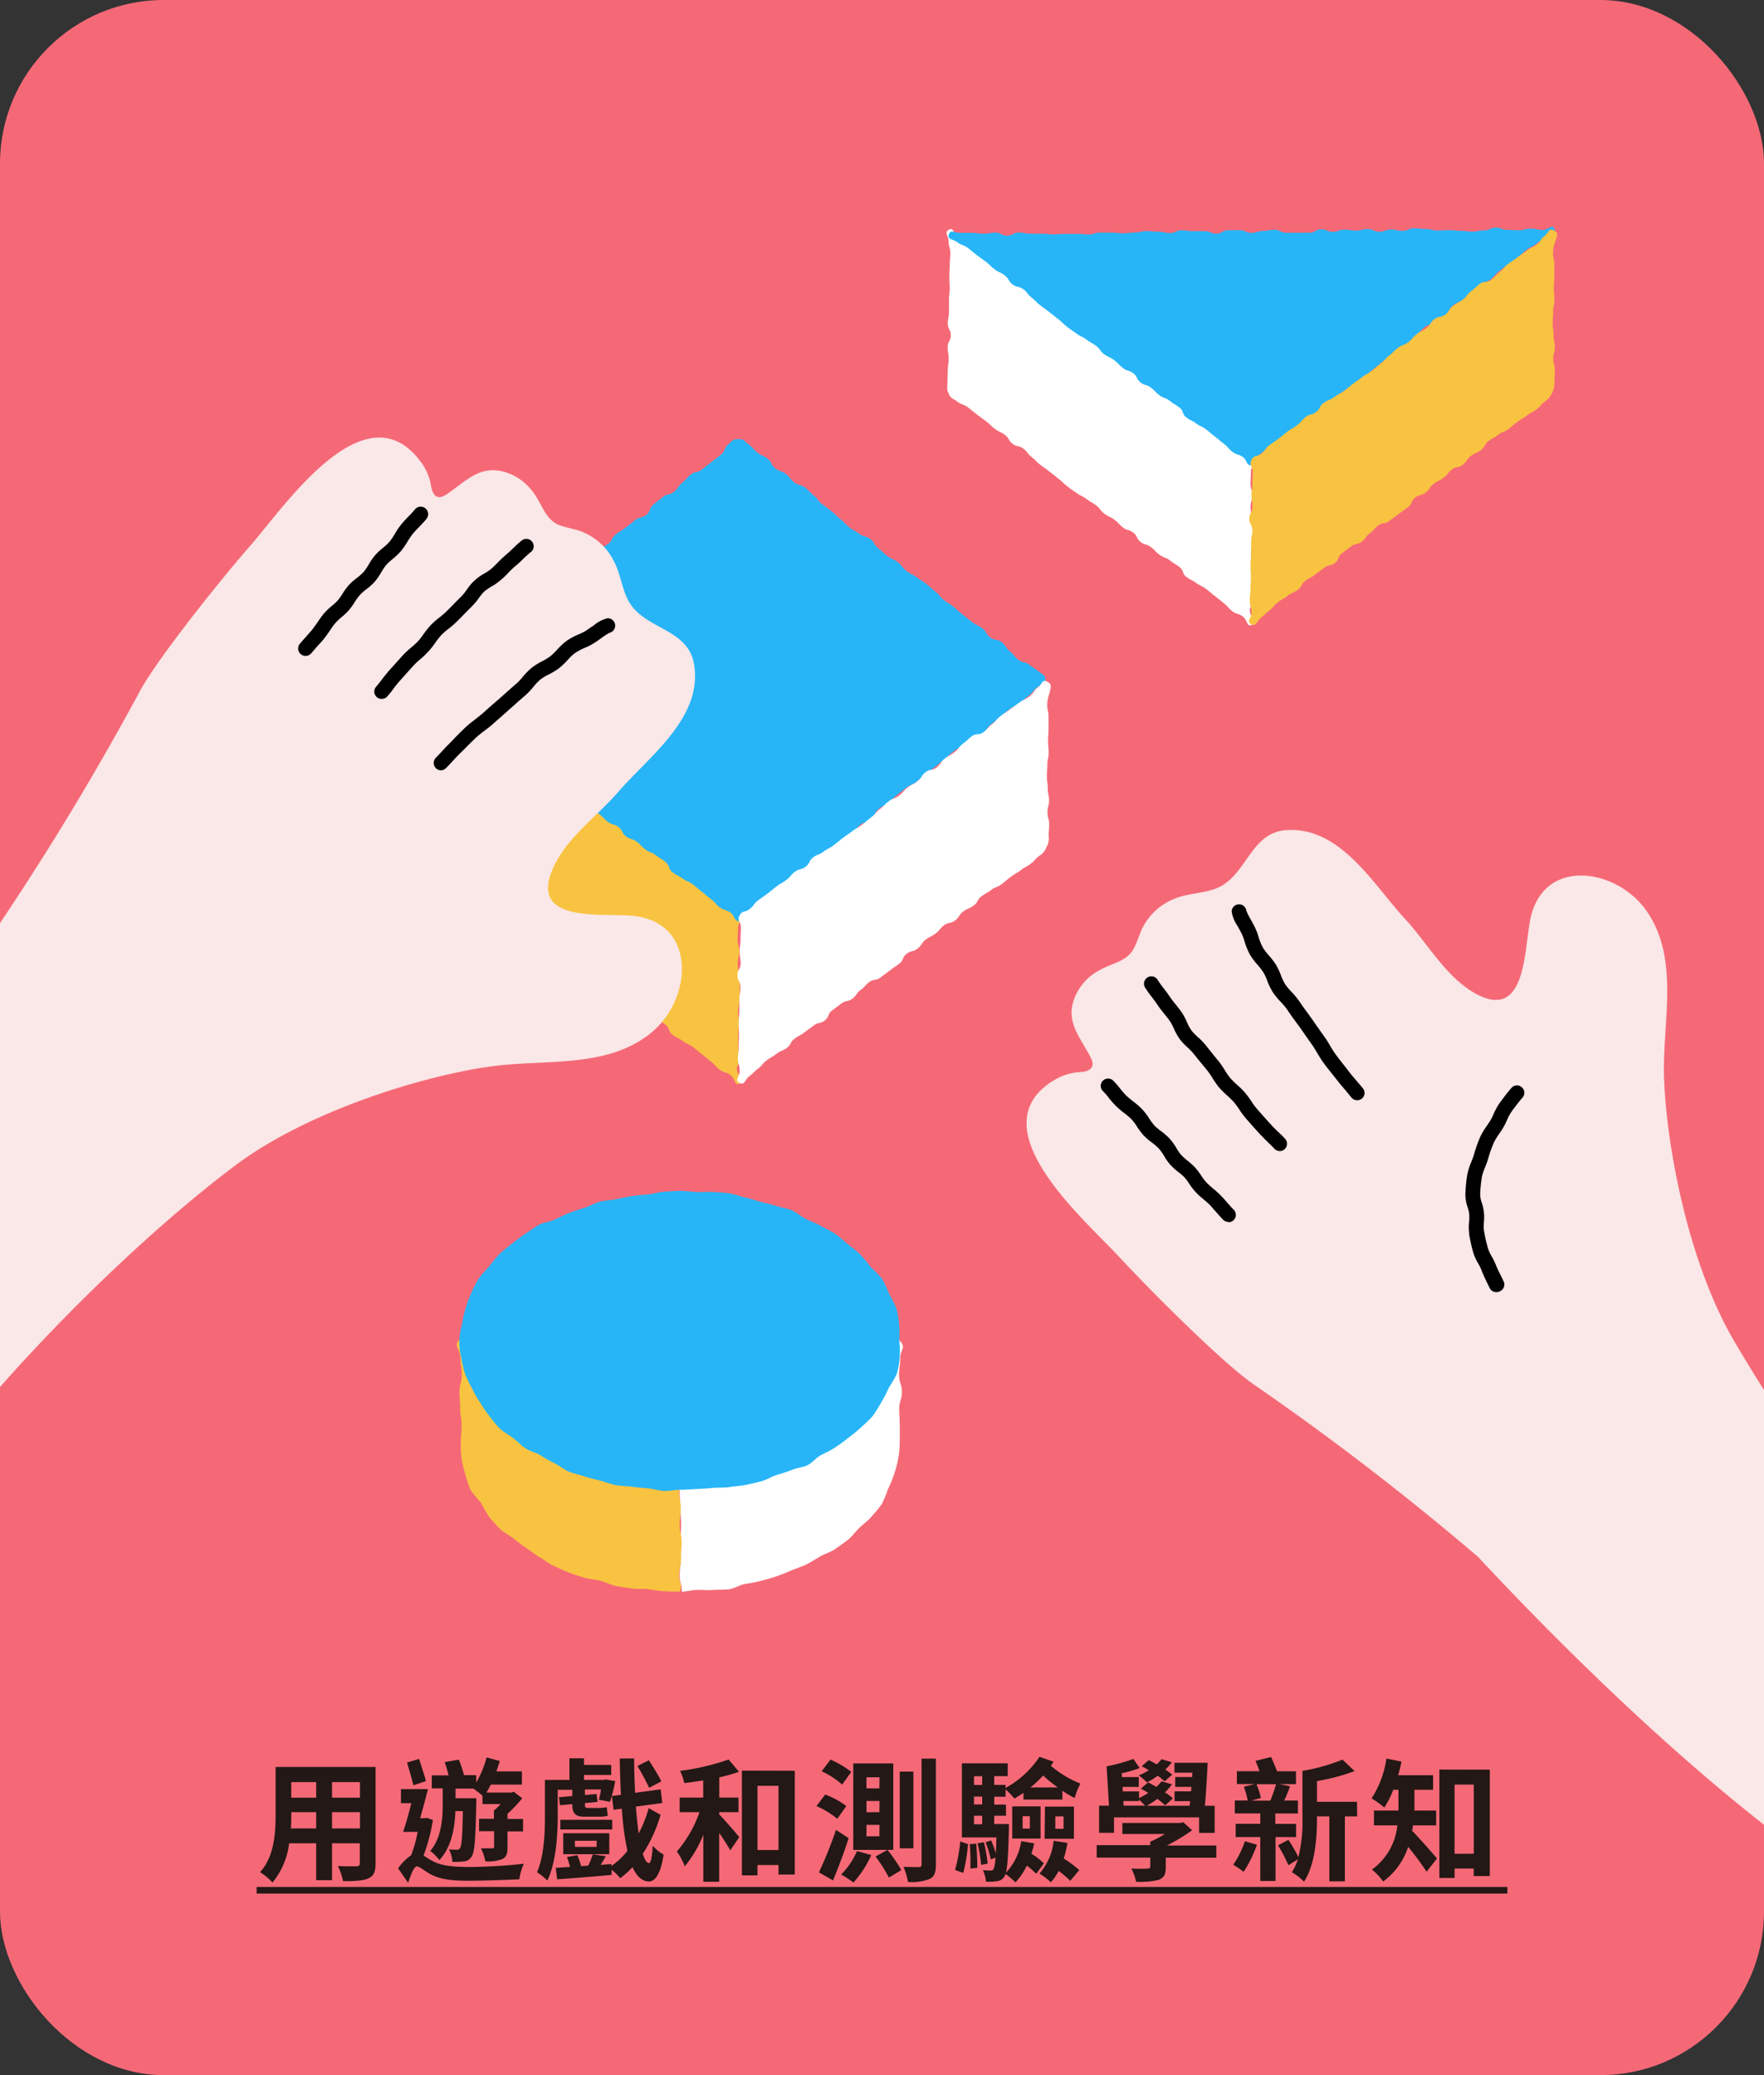 <svg xmlns="http://www.w3.org/2000/svg" viewBox="0 0 340 400"><rect x="0" y="0" width="340" height="400" fill="#333333" stroke="none"/><defs><style>.cls-1{fill:#f56977;}.cls-2{fill:#231815;}.cls-3{fill:#fae7e7;}.cls-4{fill:#fff;}.cls-5{fill:#27b5f7;}.cls-6{fill:#f8c341;}</style></defs><g id="圖"><rect class="cls-1" width="340" height="400" rx="31.55"/><path class="cls-2" d="M72.39,359.16c0,1.63-.35,2.45-1.37,2.91s-2.61.56-4.9.53a12.14,12.14,0,0,0-1-2.91c1.43.08,3.11.06,3.57.06s.66-.16.66-.62v-3.82H64v7.11H60.94v-7.11H55.73a14.65,14.65,0,0,1-3.21,7.57,11.43,11.43,0,0,0-2.4-2c2.78-3.06,3-7.6,3-11.18v-9.1H72.39Zm-11.45-6.71v-3.14h-4.8v.46c0,.82,0,1.73-.08,2.68Zm-4.8-8.93v3h4.8v-3Zm13.24,0H64v3h5.38Zm0,8.93v-3.14H64v3.14Z"/><path class="cls-2" d="M83.44,350.82a34.07,34.07,0,0,1-1.81,6.86c.43.25.94.64,1.65,1,1.77,1,4.21,1.2,7.23,1.2a101.85,101.85,0,0,0,10.46-.63,10.91,10.91,0,0,0-.87,3c-2.07.1-6.71.28-9.72.28-3.42,0-5.61-.26-7.5-1.31-1.1-.61-2-1.45-2.55-1.45s-1.2,1.74-1.66,3.16l-1.94-2.8a10.89,10.89,0,0,1,2.52-2.53,24.91,24.91,0,0,0,1.25-4.49H77.7c.51-1.5,1.09-3.54,1.58-5.53h-2v-2.71h5.21c-.46,1.79-1,3.83-1.51,5.61h.92l.39-.07Zm-3.75-6.69c-.28-1.15-.84-3-1.23-4.39l2.32-.69c.44,1.38,1,3.12,1.33,4.27Zm5.64.59h-2.1v-2.5h3.24a25.17,25.17,0,0,0-.76-2.55l2.73-.49a27.47,27.47,0,0,1,1,3h2.35v1.43a19.76,19.76,0,0,0,2-4.85l2.55.69c-.2.66-.43,1.3-.66,2h4.92V344h-6c-.28.56-.56,1.05-.84,1.53h4.8l.48-.15,1.61,1.25a25.38,25.38,0,0,1-2.83,3v1h3v2.39h-3v3c0,1.2-.16,1.92-1,2.33a7.49,7.49,0,0,1-3.29.43,7.94,7.94,0,0,0-.84-2.5c.94,0,1.89,0,2.17,0s.38-.07.38-.3v-3H92.34v-2.39H95.2V349a11.65,11.65,0,0,0,1.3-1.25H93v-1.6c-.49-.44-1.25-1-1.74-1.38H87.8v1.86h4v1.05c-.16,6.86-.31,9.39-.9,10.18a1.85,1.85,0,0,1-1.45.94,14.41,14.41,0,0,1-2.25.1,6.24,6.24,0,0,0-.66-2.42,13.48,13.48,0,0,0,1.51.07.65.65,0,0,0,.63-.33c.31-.46.44-2.22.54-7.11H87.77c-.1,3.06-.68,6.86-3.08,9.44a9.83,9.83,0,0,0-1.76-1.77c2.17-2.5,2.4-6.3,2.4-9Z"/><path class="cls-2" d="M107.5,350c0,3.6-.31,9-2,12.5a11.11,11.11,0,0,0-2-1.61c1.4-3.16,1.53-7.65,1.53-10.89v-6.91h4.72v-4.16h2.81v1.27h5.25v1.94h-5.25v.95h3.85l.36-.08,1.81.31a34.81,34.81,0,0,1-1,4l-2.14-.39c.13-.51.28-1.22.41-2h-3.11v1.07l2.24-.18.2,1.51-2.44.23v.18c0,.53,0,.76.61.76h1.83a8.36,8.36,0,0,0,1.79-.15,16.23,16.23,0,0,0,.18,1.66,6.42,6.42,0,0,1-1.84.17h-2.73c-1.89,0-2.27-.84-2.27-2.42l-2.37.23-.2-1.56,2.57-.23V345H107.5Zm19.82-.18a27.2,27.2,0,0,1-3.42,7.5c.33,1.12.74,1.79,1.15,1.81s.64-1.2.76-3.34a8.54,8.54,0,0,0,2.1,1.71c-.64,4.24-1.89,5.21-2.89,5.18-1.32-.05-2.32-1.05-3.11-2.78a15.19,15.19,0,0,1-2.37,2.14,10.27,10.27,0,0,0-1.66-1.63v1c-3.72.33-7.63.66-10.49.84l-.28-2.2,2.76-.18c-.15-.61-.38-1.32-.59-1.91l2-.36a15.15,15.15,0,0,1,.72,2.12l1.38-.1a22.71,22.71,0,0,0,.89-2.17l2.5.36c-.33.58-.67,1.12-1,1.66l2.07-.16v.39a15.3,15.3,0,0,0,3.09-2.91,54.92,54.92,0,0,1-1.07-8.14l-1.59.2-.35-2.65,1.76-.23c-.11-2.17-.18-4.49-.23-7h2.78c0,2.3.08,4.52.18,6.61l4.92-.66.33,2.63-5.1.69c.15,1.91.33,3.69.54,5.17a24,24,0,0,0,1.93-4.87ZM118,352.65H108v-1.86h10Zm-9.44,4.77v-4.05h8.88v4.05Zm2.27-1.42H115v-1.18h-4.21Zm14.29-11.38a45.17,45.17,0,0,0-2.27-4.21l2.22-1.1c.82,1.27,1.89,3,2.4,4.06Z"/><path class="cls-2" d="M138.62,349.74c1,1,3.32,3.7,3.88,4.39l-1.74,2.53c-.48-.87-1.3-2.14-2.14-3.34v9.41h-3.06v-9.08a22.72,22.72,0,0,1-3.57,6.1,13.09,13.09,0,0,0-1.53-2.86,23,23,0,0,0,4.36-7.58H131V346.5h4.54v-3.31c-1.25.2-2.48.38-3.65.53a10.1,10.1,0,0,0-.82-2.37,45.61,45.61,0,0,0,9.37-2.19l2,2.37a32.74,32.74,0,0,1-3.8,1.07v3.9h3.7v2.81h-3.7Zm14.57-8.41v20h-3.14v-1.83H146v2h-3v-20.2Zm-3.14,15.28V344.23H146v12.38Z"/><path class="cls-2" d="M161.38,350.59a16.83,16.83,0,0,0-4-2.45l1.66-2.22a15,15,0,0,1,4.08,2.22Zm2.19,3.72c-.84,2.73-2,5.66-3,8.16l-2.73-1.55a78.21,78.21,0,0,0,3.29-8.19ZM162.32,344a15.87,15.87,0,0,0-3.95-2.57l1.71-2.25a18.23,18.23,0,0,1,4,2.37Zm5.61,13.58a19.72,19.72,0,0,1-3.44,5.3,18.24,18.24,0,0,0-2.37-1.55,14.15,14.15,0,0,0,3.06-4.52Zm4.24-1h-7.71V339.92h7.71Zm-2.65-14H167v2.14h2.5Zm0,4.57H167v2.17h2.5Zm0,4.61H167v2.2h2.5Zm1.53,4.83a26.41,26.41,0,0,1,2.67,3.9l-2.39,1.43a28.8,28.8,0,0,0-2.58-4.06Zm5-.31h-2.63V341.5h2.63Zm4.34-17.3v20.39c0,1.55-.28,2.34-1.17,2.8a9.29,9.29,0,0,1-4.21.59,12.62,12.62,0,0,0-.87-2.91c1.3.05,2.52.05,2.93.05s.56-.15.56-.53V339Z"/><path class="cls-2" d="M184.08,360.46a30.72,30.72,0,0,0,1-5.51l1.5.53a33,33,0,0,1-.91,5.54Zm15.26-5.13c-.15.67-.33,1.33-.54,2a12.21,12.21,0,0,1,2.4,1.86l-1.48,2a15.78,15.78,0,0,0-1.81-1.58,12.19,12.19,0,0,1-2.19,3.24,16.33,16.33,0,0,0-1.92-1.63,1.63,1.63,0,0,1-.25.56,1.82,1.82,0,0,1-1.41.84,10.24,10.24,0,0,1-2.11.1,6.2,6.2,0,0,0-.59-2.24,11.2,11.2,0,0,0,1.43.08.64.64,0,0,0,.64-.29,6.56,6.56,0,0,0,.35-2.19l-.89.33a21.82,21.82,0,0,0-1-3.29l1.07-.36a20.91,20.91,0,0,1,.9,2.48c.05-.82.07-1.84.12-3.06h-6.66V339.9h8.83v2.47h-2.6v1.68h2.19v.59a18.49,18.49,0,0,0,6.53-6l2.71.94a7.11,7.11,0,0,1-.51.79,20,20,0,0,0,5.71,3.44,11.65,11.65,0,0,0-1.12,2.78,21,21,0,0,1-2.37-1.4v1.69h-7.5v-1.28c-.59.38-1.18.74-1.76,1.1a12,12,0,0,0-1.69-1.76v1.4h-2.19v1.51h2.27V350h-2.27v1.6h2.83s0,.67,0,1c-.13,4.75-.26,7.2-.57,8.37a11.25,11.25,0,0,0,2.94-6.07Zm-11.18.05c.13,1.46.21,3.37.21,4.65l-1.33.15c.05-1.28,0-3.22-.13-4.7Zm-.43-13v1.68h1.58v-1.68Zm1.58,3.93h-1.58v1.51h1.58Zm-1.58,5.33h1.58V350h-1.58Zm1.91,3.47a35,35,0,0,1,.74,4.11l-1.27.25a29.88,29.88,0,0,0-.69-4.15Zm5.46-6.91h5.46v6.2H195.1Zm2,4.28h1.4v-2.39h-1.4Zm6.78-7.93c-1-.74-2-1.51-2.83-2.3a17.94,17.94,0,0,1-2.45,2.3Zm1.87,10.69a21.32,21.32,0,0,1-.72,3,24.91,24.91,0,0,1,3,2.24l-1.76,2.07a17.37,17.37,0,0,0-2.22-1.91,10.7,10.7,0,0,1-1.5,2.19,13.83,13.83,0,0,0-2.2-1.68,11.22,11.22,0,0,0,2.73-6.33Zm-4.34-7H207v6.2h-5.66Zm2,4.28H205v-2.39h-1.6Z"/><path class="cls-2" d="M234.44,358.09H224.7v1.83c0,1.36-.31,2-1.35,2.43a14.56,14.56,0,0,1-4.37.38,9.7,9.7,0,0,0-.92-2.55c1.2.05,2.73.05,3.12,0s.53-.07.53-.38v-1.73H211.38v-2.4h10.33V355a19,19,0,0,0,2.81-1.48h-8.19v-2.12h11.1l.64-.15,1.7,1.55a34.53,34.53,0,0,1-4.87,2.94h9.54Zm-19.72-4.8h-2.88v-5.23h1.91l-.46-7.58a34.25,34.25,0,0,0,5.16-1.43l1.22,1.76a22.62,22.62,0,0,1-3.47,1l.05.74h3.24v1.89h-3.14l.06.87h3.13v1.3a19.06,19.06,0,0,0,1.79-1c-.48-.31-1-.59-1.43-.84l1.4-1.2c.51.26,1,.56,1.59.87a11.12,11.12,0,0,0,1-1.07l2,.58a10.22,10.22,0,0,1-1.36,1.53,10.08,10.08,0,0,1,1.54,1.18L224.57,348a16.72,16.72,0,0,0-1.48-1.25,18.46,18.46,0,0,1-2.07,1.33h8.27l.1-.89h-3v-1.89h3.19l.05-.87h-3.11v-1.89h3.24l.05-.84h-3.44v-1.91h6.4c-.13,2.68-.31,5.92-.54,8.29h1.89v5.23h-3v-3H214.72Zm1.84-5.23h4.13a13.91,13.91,0,0,0-1.15-1.17v.28h-3Zm7.91-4.69a13,13,0,0,0-1.33-1.08,12.91,12.91,0,0,1-2.07,1.28,12.66,12.66,0,0,0-1.58-1.35,11.13,11.13,0,0,0,1.94-1c-.48-.28-.92-.53-1.38-.76l1.36-1.18c.48.23,1,.51,1.55.82a7.92,7.92,0,0,0,.92-1l2,.59a9.74,9.74,0,0,1-1.27,1.4c.51.36,1,.71,1.32,1Z"/><path class="cls-2" d="M242.27,355.59a24.27,24.27,0,0,1-2.57,5.23,18.41,18.41,0,0,0-2-1.38,18,18,0,0,0,2.24-4.52Zm3.58-1.48v8.47h-2.94v-8.47h-4.74v-2.55h4.74v-2H238v-2.5h2.48a15.29,15.29,0,0,0-.74-2.65l2.09-.51H238.4v-2.48h4.36c-.23-.69-.51-1.4-.77-2l3-.74c.38.84.84,1.88,1.15,2.75h3.65v2.48h-3.19l2.06.41c-.38,1-.76,2-1.14,2.75h2.65v2.5h-4.36v2h4v2.55Zm-3.68-10.18a12.42,12.42,0,0,1,.85,2.65l-1.84.51h3.67a31.15,31.15,0,0,0,1.1-3.16Zm19.42,6.2h-2.37v12.52h-3V350.13h-2.38v.3c0,3.75-.33,9-2.5,12.28a11.52,11.52,0,0,0-2.34-1.82,10.14,10.14,0,0,0,1.14-2.47l-1.81,1.12a30.81,30.81,0,0,0-2-3.83l2-1.07a26.48,26.48,0,0,1,1.92,3.34,27.69,27.69,0,0,0,.79-7.55v-9.08a36.18,36.18,0,0,0,7.73-2.17l2.32,2.22a39.75,39.75,0,0,1-7.25,1.92v4h7.71Z"/><path class="cls-2" d="M272.35,351.86c-.05.36-.1.72-.18,1.05,1.33,1.3,4.09,4.49,4.8,5.33l-2,2.55a59.59,59.59,0,0,0-3.55-4.79,13.57,13.57,0,0,1-4.82,6.68,11.51,11.51,0,0,0-2.17-2.3,11.91,11.91,0,0,0,4.9-8.52h-4.51V349h4.72V345h-1a17.32,17.32,0,0,1-1.73,3.42,16.75,16.75,0,0,0-2.45-1.76,19,19,0,0,0,2.86-7.68l2.91.58c-.18.9-.39,1.76-.64,2.63h6.73V345h-3.59V349h4.18v2.86Zm14.8-10.74v20.51h-3.09v-1.45h-3.7V362h-2.93v-20.9Zm-3.09,16.2V344h-3.7v13.34Z"/><path class="cls-2" d="M49.46,365v-1.27H290.54V365Z"/><path class="cls-3" d="M334.4,258.77c-8.7-14.69-12.95-36.42-13.61-49.77,0-.07,0-.14,0-.21-.68-10.72,3.25-23.42-3.33-33.06-5.72-8.39-19.91-10.62-22.47,1.33-1.26,5.87-.72,20-10.7,14.4-5.66-3.2-9.16-9.66-13.44-14.29-6.05-6.51-12.38-17.79-22.81-17.17-6.75.39-7.59,8-12.72,10.83-2.55,1.4-5.88,1.21-8.64,2.3A11.68,11.68,0,0,0,220,179.3c-.49,1.16-.86,2.38-1.45,3.49-1.39,2.61-4.1,2.79-6.51,4.16a10.38,10.38,0,0,0-4.83,5.17c-2,4.73.89,7.63,3,11.69,1,1.93-.09,2.7-2,2.85a10.44,10.44,0,0,0-4,1,17.06,17.06,0,0,0-1.75,1c-13.64,9.23,6.79,26.6,13.29,33.66,5.22,5.65,19.33,19.91,25.64,24.36l.27.19a529.33,529.33,0,0,1,43.24,33.25c11.45,12.29,32.65,34,55.14,51.65V268C338.06,264.87,336.2,261.82,334.4,258.77Z"/><path d="M236.77,235.54a1.44,1.44,0,0,1-1-.41c-.55-.55-1-1.09-1.47-1.61s-.69-.79-1-1.14-.9-.83-1.35-1.22a15.28,15.28,0,0,1-1.4-1.27,12.83,12.83,0,0,1-1.38-1.78,10,10,0,0,0-.89-1.19,10.32,10.32,0,0,0-1.18-1,14,14,0,0,1-1.57-1.45,10.13,10.13,0,0,1-1.14-1.62,10,10,0,0,0-1-1.42,9.85,9.85,0,0,0-1.34-1.17,12.29,12.29,0,0,1-1.62-1.4,12.57,12.57,0,0,1-1.29-1.71,10.51,10.51,0,0,0-1.07-1.42,12.83,12.83,0,0,0-1.39-1.18,17.94,17.94,0,0,1-1.6-1.37c-.5-.5-.94-1-1.37-1.56s-.8-1-1.22-1.39a1.42,1.42,0,0,1,2-2c.52.52,1,1.07,1.41,1.6s.78.95,1.19,1.36a14.2,14.2,0,0,0,1.34,1.13,15.89,15.89,0,0,1,1.67,1.45,12.13,12.13,0,0,1,1.39,1.81,11.18,11.18,0,0,0,1,1.36,10.85,10.85,0,0,0,1.27,1.08,12.46,12.46,0,0,1,1.75,1.54,13.22,13.22,0,0,1,1.28,1.81,8.34,8.34,0,0,0,.84,1.22,10.78,10.78,0,0,0,1.26,1.14,15,15,0,0,1,1.47,1.33,13,13,0,0,1,1.14,1.51,9.86,9.86,0,0,0,1.09,1.42,14.3,14.3,0,0,0,1.18,1.07,18.81,18.81,0,0,1,1.54,1.4c.38.38.76.81,1.15,1.26s.85,1,1.33,1.46a1.42,1.42,0,0,1-1,2.42Z"/><path d="M246.63,221.87a1.38,1.38,0,0,1-1-.45c-.4-.43-.83-.84-1.25-1.25s-1-1-1.56-1.57c-.7-.78-1.41-1.57-2.12-2.38l-.52-.59a16.24,16.24,0,0,1-1.32-1.77,15.35,15.35,0,0,0-1.06-1.44,16,16,0,0,0-1.24-1.22,17.11,17.11,0,0,1-1.6-1.59,17.81,17.81,0,0,1-1.28-1.83,14.09,14.09,0,0,0-1-1.45l-.88-1.07c-.55-.67-1.1-1.34-1.63-2A10.55,10.55,0,0,0,229,202a11.52,11.52,0,0,1-1.59-1.67,11.9,11.9,0,0,1-1.16-2.07,9.46,9.46,0,0,0-.78-1.46c-.34-.48-.7-.93-1.06-1.37s-.94-1.17-1.37-1.82c-.31-.48-.66-.93-1-1.38a20.4,20.4,0,0,1-1.34-1.88,1.42,1.42,0,0,1,2.43-1.47,15.83,15.83,0,0,0,1.16,1.62c.38.49.76,1,1.13,1.55s.77,1.05,1.21,1.6.79,1,1.16,1.52a11.75,11.75,0,0,1,1,1.89,9.4,9.4,0,0,0,.86,1.58,11.31,11.31,0,0,0,1.24,1.28,12.46,12.46,0,0,1,1.51,1.56c.52.67,1.06,1.32,1.59,2l.89,1.08a18.31,18.31,0,0,1,1.19,1.72,13.23,13.23,0,0,0,1.06,1.53,14.87,14.87,0,0,0,1.32,1.31,15.84,15.84,0,0,1,1.49,1.47,20.65,20.65,0,0,1,1.26,1.7,12.61,12.61,0,0,0,1.09,1.48l.52.59c.71.8,1.4,1.59,2.1,2.35.45.49.94,1,1.42,1.44s.93.89,1.36,1.36a1.42,1.42,0,0,1-1,2.38Z"/><path d="M261.58,212.08a1.43,1.43,0,0,1-1.1-.52c-.33-.41-.69-.82-1-1.23-.56-.65-1.13-1.31-1.67-2l-1-1.26c-.54-.68-1.09-1.36-1.61-2.06s-.87-1.31-1.26-1.95-.66-1.11-1-1.61c-.82-1.14-1.62-2.3-2.42-3.45l-1-1.35c-.5-.7-1-1.39-1.46-2.09a12.84,12.84,0,0,0-1.21-1.44,13.45,13.45,0,0,1-1.5-1.82,13.06,13.06,0,0,1-1.1-2.27,9.57,9.57,0,0,0-.73-1.57,13.44,13.44,0,0,0-1.18-1.54,12.25,12.25,0,0,1-1.39-1.85,13.31,13.31,0,0,1-1.08-2.63,10.06,10.06,0,0,0-.5-1.37c-.3-.59-.59-1.12-.85-1.59a6.56,6.56,0,0,1-1.12-2.8,1.42,1.42,0,0,1,2.83-.11,10.2,10.2,0,0,0,.77,1.54c.27.5.59,1.07.9,1.69a12.16,12.16,0,0,1,.67,1.77,10.41,10.41,0,0,0,.84,2.08,9.75,9.75,0,0,0,1.09,1.44,16.52,16.52,0,0,1,1.44,1.88,13.92,13.92,0,0,1,.94,2,10.59,10.59,0,0,0,.85,1.79,11.38,11.38,0,0,0,1.2,1.43,14.83,14.83,0,0,1,1.48,1.79c.46.68.93,1.35,1.42,2l1,1.39c.79,1.13,1.58,2.28,2.39,3.4.44.6.8,1.22,1.16,1.82a19.2,19.2,0,0,0,1.09,1.7c.51.68,1,1.34,1.55,2l1,1.3c.51.66,1.05,1.29,1.58,1.9l1.08,1.28a1.42,1.42,0,0,1-.19,2A1.48,1.48,0,0,1,261.58,212.08Z"/><path d="M288.39,249.07a1.41,1.41,0,0,1-1.28-.82l-.54-1.1c-.35-.73-.72-1.48-1-2.27a10.69,10.69,0,0,0-.65-1.32,9.64,9.64,0,0,1-.95-2.08,34.28,34.28,0,0,1-.79-3.47l0-.22a9,9,0,0,1,0-2.47,10.29,10.29,0,0,0,0-1.33,7.15,7.15,0,0,0-.32-1.34,7.51,7.51,0,0,1-.42-2.44,28.23,28.23,0,0,1,.38-3.83,11.41,11.41,0,0,1,.77-2.42c.16-.4.32-.81.45-1.22l.07-.24a28.08,28.08,0,0,1,1.19-3.35,13.37,13.37,0,0,1,1.27-2.12c.24-.36.49-.72.72-1.1s.39-.76.59-1.19a12.17,12.17,0,0,1,1.18-2.15l.09-.11c.69-.94,1.41-1.91,2.24-2.85a1.42,1.42,0,0,1,2.12,1.88c-.75.85-1.43,1.77-2.09,2.65l-.08.12a8.77,8.77,0,0,0-.88,1.64,14.31,14.31,0,0,1-.74,1.46c-.25.43-.54.84-.82,1.25a12.37,12.37,0,0,0-1,1.68,26.81,26.81,0,0,0-1.06,3l-.07.24c-.15.51-.35,1-.53,1.45a9.57,9.57,0,0,0-.61,1.83,27.77,27.77,0,0,0-.34,3.46,5.12,5.12,0,0,0,.31,1.53,9.58,9.58,0,0,1,.42,1.91,10.73,10.73,0,0,1,0,1.8,6.89,6.89,0,0,0,0,1.7l.05.22a32.17,32.17,0,0,0,.73,3.2,8.56,8.56,0,0,0,.71,1.53,12.35,12.35,0,0,1,.82,1.67c.26.66.58,1.32.93,2,.19.38.37.76.56,1.16a1.41,1.41,0,0,1-.69,1.88A1.44,1.44,0,0,1,288.39,249.07Z"/><path class="cls-4" d="M241.3,120.44c-1,.52-.86-.93-1.75-1.6s-1.13-.35-2-1-.74-.85-1.62-1.53-.85-.72-1.73-1.39-.84-.73-1.73-1.4-1-.47-1.91-1.14-1-.5-1.89-1.17-.45-1.24-1.33-1.91-1-.59-1.83-1.26-1.07-.42-2-1.09-.78-.81-1.66-1.48-1.14-.34-2-1-.54-1.13-1.42-1.8-1.15-.32-2-1-.76-.83-1.65-1.5-1-.47-1.92-1.15-.68-.93-1.57-1.6-1-.55-1.86-1.22-1-.49-1.91-1.16-.93-.61-1.81-1.29-.8-.79-1.68-1.46-.86-.72-1.74-1.39-.91-.64-1.79-1.31-.77-.83-1.66-1.5-.69-.92-1.57-1.6-1.2-.26-2.08-.93-.61-1.05-1.49-1.72-1-.47-1.92-1.15-.8-.78-1.69-1.46-.9-.64-1.79-1.32-.85-.71-1.74-1.39-1.1-.4-2-1.08-1.19-.49-1.68-1.49-.27-1.15-.27-2.28.06-1.13.06-2.26.18-1.12.18-2.25-.19-1.13-.19-2.26.6-1.13.6-2.26-.58-1.13-.58-2.26.23-1.13.23-2.26,0-1.13,0-2.26.14-1.13.14-2.26-.07-1.13-.07-2.26.07-1.13.07-2.26.13-1.13.13-2.26-.34-1.14-.34-2.27-.94-1.74.06-2.27.8.79,1.68,1.46,1,.56,1.85,1.24,1,.46,1.93,1.13.79.79,1.68,1.46.72.88,1.6,1.55,1.18.28,2.06.95.78.81,1.66,1.48.86.69,1.75,1.36.57,1.08,1.45,1.75,1.28.15,2.16.82.88.68,1.77,1.36.56,1.08,1.44,1.75,1.1.4,2,1.07,1,.51,1.89,1.18.52,1.15,1.41,1.82.87.69,1.75,1.36.86.71,1.74,1.38,1.27.17,2.15.84.59,1.06,1.47,1.74,1.13.35,2,1,.76.84,1.65,1.51,1.05.45,1.94,1.12.56,1.11,1.44,1.78,1.13.35,2,1,.71.89,1.6,1.56,1.18.29,2.06,1,.79.8,1.67,1.48.7.92,1.58,1.59.92.63,1.81,1.31.79.78,1.68,1.46.78.81,1.67,1.48,1,.51,1.91,1.18,1.7.07,2.19,1.07-.43,1.29-.43,2.42-.08,1.13-.08,2.26.3,1.13.3,2.25-.29,1.13-.29,2.26.24,1.13.24,2.26.17,1.13.17,2.26-.09,1.13-.09,2.26-.25,1.13-.25,2.26.11,1.13.11,2.26-.09,1.13-.09,2.26,0,1.13,0,2.26.25,1.13.25,2.26-.71,1.25-.43,2.34C241.29,119.4,242.3,119.92,241.3,120.44Z"/><path class="cls-5" d="M241.23,89.72c-1.11,0-.79-1-1.68-1.62s-1.13-.35-2-1-.74-.86-1.62-1.53-.85-.72-1.73-1.39-.84-.73-1.73-1.4-1-.48-1.91-1.15-1-.49-1.89-1.16-.45-1.24-1.33-1.91-1-.59-1.83-1.26-1.07-.42-2-1.09-.78-.81-1.66-1.48-1.14-.34-2-1-.54-1.12-1.42-1.79-1.15-.32-2-1-.76-.82-1.65-1.5-1-.47-1.92-1.14-.68-.93-1.57-1.61-1-.54-1.86-1.21-1-.49-1.91-1.16-.93-.62-1.81-1.29-.8-.79-1.68-1.46-.86-.72-1.74-1.39-.91-.64-1.79-1.32-.77-.82-1.66-1.5-.69-.92-1.57-1.59-1.2-.26-2.08-.93-.61-1-1.49-1.72-1-.48-1.92-1.15-.8-.79-1.69-1.46-.9-.65-1.79-1.32-.85-.71-1.74-1.39-1.1-.4-2-1.08-2-.47-1.68-1.52,1.15-.3,2.27-.31,1.12,0,2.24,0,1.12.17,2.24.16,1.12-.2,2.24-.21,1.13.6,2.25.59,1.11-.59,2.24-.6,1.12.22,2.24.22h2.24c1.12,0,1.12.13,2.24.12s1.12-.08,2.24-.09,1.12.06,2.24,0,1.12.13,2.25.12,1.11-.36,2.24-.36,1.12,0,2.24,0,1.12.14,2.24.13,1.12-.15,2.24-.16,1.12-.27,2.24-.28,1.12.14,2.25.13,1.12.25,2.24.25,1.12-.51,2.24-.52,1.12.17,2.24.16,1.12,0,2.24,0,1.13.5,2.25.49,1.12-.66,2.24-.67h2.24c1.12,0,1.13.51,2.25.51s1.12-.36,2.24-.37,1.12-.21,2.24-.22,1.13.58,2.25.57,1.12,0,2.25,0,1.12,0,2.24,0,1.11-.65,2.23-.66,1.12.48,2.24.48,1.12-.41,2.24-.42,1.13.19,2.25.19,1.12-.29,2.24-.3,1.12.53,2.25.52,1.11-.42,2.24-.43,1.12.27,2.24.26,1.12-.5,2.24-.51,1.13.16,2.25.15,1.13.3,2.25.29,1.12-.06,2.24-.07,1.13.14,2.25.13,1.13.16,2.25.15,1.12-.23,2.24-.23,1.12-.53,2.24-.54,1.13.46,2.25.45,1.13.07,2.25.06,1.12-.3,2.25-.31,1.13.27,2.25.27,1.93-1.28,2.31-.22-.8.89-1.68,1.58-.94.61-1.82,1.3-1,.49-1.92,1.18-.81.77-1.7,1.46-.93.61-1.82,1.3-.89.67-1.77,1.36-.73.88-1.61,1.56-1.15.34-2,1-.47,1.21-1.35,1.89-1.14.37-2,1-1.05.48-1.93,1.17-.55,1.12-1.43,1.8-.81.78-1.69,1.46-1.33.12-2.21.8-.78.83-1.66,1.51-.72.9-1.6,1.59-.87.7-1.76,1.39-1,.49-1.91,1.18-.83.75-1.72,1.44-.86.72-1.74,1.41-.67,1-1.56,1.65-1.07.43-2,1.12-1,.54-1.88,1.22-1,.57-1.87,1.26-.82.75-1.71,1.44-.83.76-1.71,1.44-.92.65-1.8,1.33-.81.79-1.69,1.48-1.07.45-2,1.14l-1.75,1.39c-.89.69-.84.75-1.73,1.44s-1.19.48-1.91,1.34S242.35,89.71,241.23,89.72Z"/><path class="cls-6" d="M299.48,44.4c-1-.51-.9.41-1.79,1.09s-.63,1-1.51,1.67-1,.48-1.91,1.16-.92.62-1.8,1.29-.93.62-1.81,1.29-.73.87-1.61,1.54-.75.84-1.63,1.51-1.32.11-2.2.78-.82.75-1.7,1.42-.69.93-1.57,1.6-1,.54-1.87,1.21-.63,1-1.51,1.67-1.23.22-2.11.9-.62,1-1.5,1.68-1,.52-1.89,1.2-.73.87-1.61,1.54-1.08.41-2,1.09-.78.8-1.67,1.47-.74.86-1.62,1.53-.84.73-1.73,1.41-1,.55-1.86,1.22-.91.64-1.79,1.31-.86.71-1.75,1.38-1,.52-1.89,1.19-1.07.42-2,1.1-.57,1.08-1.46,1.75-1.16.31-2.05,1-.73.87-1.62,1.55-1,.56-1.85,1.23-.87.7-1.75,1.38-.92.63-1.81,1.3-.67,1-1.56,1.63-1.38.21-1.87,1.21.27,1.11.27,2.24-.06,1.13-.06,2.26-.18,1.13-.18,2.25.19,1.13.19,2.26-.6,1.13-.6,2.26.58,1.13.58,2.26-.23,1.13-.23,2.26,0,1.13,0,2.26-.13,1.13-.13,2.26.07,1.13.07,2.26-.07,1.13-.07,2.26-.13,1.13-.13,2.26.34,1.14.34,2.27-1.07,1.74-.06,2.27,1-.56,1.85-1.24.8-.78,1.68-1.45.73-.88,1.61-1.55,1-.56,1.85-1.23,1-.47,1.93-1.14.58-1.06,1.46-1.73,1-.53,1.87-1.2.89-.65,1.77-1.32,1.19-.27,2.08-.94.48-1.2,1.36-1.87l1.78-1.33c.88-.68,1.2-.26,2.08-.93s.67-.95,1.55-1.62.76-.84,1.64-1.51,1.25-.2,2.13-.87.9-.65,1.78-1.33.91-.63,1.8-1.31.49-1.18,1.38-1.85,1.18-.28,2.06-1,.64-1,1.53-1.66,1-.51,1.89-1.18.71-.9,1.6-1.57,1.21-.25,2.09-.92.64-1,1.53-1.67,1-.46,1.93-1.13.58-1.06,1.47-1.74,1-.54,1.87-1.21,1.07-.43,1.95-1.1.86-.72,1.74-1.39,1-.56,1.86-1.23,1-.54,1.88-1.22.75-.85,1.64-1.52a4.4,4.4,0,0,0,1.79-3.74c0-1.13.08-1.13.08-2.26s-.3-1.12-.3-2.25.29-1.13.29-2.26-.24-1.13-.24-2.26-.17-1.13-.17-2.26.09-1.13.09-2.26.25-1.13.25-2.26-.11-1.13-.11-2.26.09-1.13.09-2.26,0-1.13,0-2.26-.25-1.13-.25-2.26a6.19,6.19,0,0,1,.43-2.2C300.11,45.44,300.49,44.93,299.48,44.4Z"/><path class="cls-4" d="M131.16,258.51c-1.1,1.17.09,1.61.09,3.22s-.15,1.61-.15,3.21.2,1.61.2,3.22.12,1.61.12,3.22-.23,1.61-.23,3.22-.13,1.61-.13,3.22.12,1.61.12,3.22.25,1.61.25,3.22-.43,1.61-.43,3.22.14,1.61.14,3.22.15,1.61.15,3.22-.15,1.61-.15,3.22.11,1.61.11,3.22S131,302,131,303.59s.42,1.61.42,3.23h-.3c1.05,0,2.09-.29,3.12-.34s2.11.08,3.14,0,2.13,0,3.16-.14,2-.82,3-1,2.07-.33,3.07-.6,2-.54,3-.87,2-.77,2.91-1.15,2-.71,2.91-1.16,1.81-1.06,2.71-1.57,2-.82,2.82-1.39,1.74-1.21,2.54-1.85,1.42-1.56,2.17-2.28,1.64-1.34,2.3-2.12a28,28,0,0,0,2-2.44,25.12,25.12,0,0,0,1.2-2.91,22.15,22.15,0,0,0,1.17-2.87,19.48,19.48,0,0,0,.79-3,19.72,19.72,0,0,0,.29-3.09c0-1.62,0-1.62,0-3.24s-.1-1.62-.1-3.24.51-1.62.51-3.25-.53-1.62-.53-3.24.2-1.63.2-3.25,1.17-2,.06-3.22-1.48.21-3,.21-1.52,0-3,0-1.52-.12-3-.12-1.52-.06-3-.06h-3c-1.52,0-1.52-.1-3-.1s-1.51.08-3,.08-1.52.06-3,.06h-3c-1.52,0-1.52.1-3,.1s-1.52,0-3,0-1.52-.35-3-.35-1.59.65-3.08.32S132.21,257.41,131.16,258.51Z"/><path class="cls-6" d="M88.49,258.31c-1.11,1.18.24,1.82.24,3.44S89,263.37,89,265s-.43,1.62-.43,3.25.13,1.62.13,3.24.27,1.63.27,3.25-.14,1.63-.14,3.25a20.28,20.28,0,0,0,.13,3.13,21.29,21.29,0,0,0,.73,3.06,22.86,22.86,0,0,0,1,3,25.45,25.45,0,0,0,2,2.46,25.66,25.66,0,0,0,1.57,2.73,28.75,28.75,0,0,0,2.11,2.34c.74.71,1.74,1.17,2.57,1.83s1.63,1.27,2.51,1.86,1.66,1.25,2.58,1.78,1.73,1.19,2.69,1.65,1.9.89,2.88,1.28,2,.69,3,1,2.08.33,3.1.6,2,.77,3,1,2.06.32,3.11.48,2.09,0,3.14.15,2.06.33,3.12.39,2,.06,3,.06c.5-1.53-.18-1.57-.18-3.18s.38-1.61.38-3.22.11-1.6.11-3.21S131,295.56,131,294s.2-1.61.2-3.22-.28-1.61-.28-3.22.19-1.61.19-3.22.14-1.61.14-3.22v-3.22c0-1.61-.17-1.61-.17-3.22s0-1.61,0-3.22-.11-1.61-.11-3.22.25-1.61.25-3.23-.06-1.61-.06-3.22,1-2-.08-3.17-1.45.19-3,.19-1.51-.21-3-.21-1.51.17-3,.17-1.52-.1-3-.1-1.52,0-3,0-1.52.07-3,.07-1.52-.49-3-.49-1.51.07-3,.07-1.52-.06-3-.06-1.52.27-3,.27-1.52-.26-3-.26-1.51.06-3,.06-1.5.29-3-.07C90.11,257.82,89.53,257.2,88.49,258.31Z"/><path class="cls-5" d="M173.33,258.51a16.81,16.81,0,0,1-.45,6.25,22.49,22.49,0,0,1-1.58,2.76,24.22,24.22,0,0,1-1.43,2.77,26,26,0,0,1-1.68,2.68,31.48,31.48,0,0,1-2.26,2.2,30,30,0,0,1-2.44,2c-.8.65-1.64,1.26-2.53,1.85s-1.83,1-2.76,1.49-1.59,1.45-2.54,1.91-2.06.51-3,.91-2,.68-3,1-1.9.93-2.92,1.2-2,.5-3.07.71-2.08.25-3.12.41-2.09.06-3.14.16-2.07.16-3.12.21-2.07.14-3.13.14-2.11.28-3.15.23-2.07-.4-3.11-.5-2.09-.15-3.12-.31-2.12-.1-3.14-.31-2-.61-3-.88-2.06-.48-3-.8-2.06-.54-3-.92-1.81-1.16-2.74-1.6-1.83-1-2.72-1.54-2-.76-2.87-1.34-1.62-1.37-2.42-2S97,276,96.26,275.3a30.23,30.23,0,0,1-2-2.43,27.12,27.12,0,0,1-1.77-2.6,23.62,23.62,0,0,1-1.55-2.71,20.46,20.46,0,0,1-1.34-2.85,21,21,0,0,1-.7-3.07,11.71,11.71,0,0,1,.13-6.25,21.41,21.41,0,0,1,.67-3.06,22.73,22.73,0,0,1,1.09-3,23.34,23.34,0,0,1,1.43-2.82,28.64,28.64,0,0,1,2.06-2.39,30.6,30.6,0,0,1,2-2.42c.74-.71,1.61-1.34,2.44-2s1.64-1.29,2.53-1.88,1.72-1.2,2.64-1.72,2-.55,3-1,1.85-.92,2.84-1.31,2-.68,3-1,1.9-.88,2.93-1.16,2.07-.25,3.1-.47,2-.45,3.07-.61,2.06-.21,3.11-.32,2-.46,3.11-.52,2.08-.16,3.14-.16,2.1.17,3.13.22,2.12-.06,3.15,0,2.12.11,3.15.27,2,.58,3,.79,2,.57,3,.84,2.05.47,3,.79,2.08.46,3,.84,1.78,1.21,2.71,1.66,1.95.81,2.84,1.32,1.9.94,2.76,1.52,1.64,1.33,2.45,2,1.69,1.27,2.43,2a29.79,29.79,0,0,1,2,2.43,29.72,29.72,0,0,1,2.23,2.27,24.84,24.84,0,0,1,1.32,2.88,23.38,23.38,0,0,1,1.42,2.83,21.86,21.86,0,0,1,.53,3.12A20.72,20.72,0,0,1,173.33,258.51Z"/><path class="cls-6" d="M142.58,208.86c-1,.53-.88-.94-1.78-1.63s-1.15-.35-2.05-1-.76-.87-1.66-1.55-.86-.74-1.76-1.42-.85-.75-1.75-1.43-1.05-.48-2-1.17-1-.5-1.93-1.18-.46-1.27-1.36-1.95-1-.6-1.85-1.28-1.1-.43-2-1.11-.8-.83-1.7-1.51-1.15-.35-2.05-1-.55-1.15-1.45-1.83-1.17-.33-2.07-1-.78-.84-1.68-1.53-1.05-.47-2-1.16-.7-1-1.6-1.64-1-.55-1.9-1.23-1-.5-2-1.19-.94-.62-1.84-1.31-.81-.8-1.71-1.49-.87-.73-1.77-1.41-.93-.66-1.83-1.34-.78-.85-1.68-1.53-.71-.94-1.61-1.62-1.22-.27-2.12-1-.61-1.06-1.51-1.74-1.06-.49-2-1.17-.82-.81-1.72-1.49-.92-.66-1.82-1.35-.87-.73-1.78-1.41-1.11-.41-2-1.1-1.21-.51-1.72-1.53-.27-1.16-.27-2.31.06-1.15.06-2.3.18-1.15.18-2.3-.19-1.16-.19-2.31.61-1.15.61-2.3-.59-1.15-.59-2.3.23-1.15.23-2.3,0-1.15,0-2.3.14-1.15.14-2.3-.08-1.15-.08-2.31.08-1.15.08-2.3.13-1.15.13-2.31-.35-1.15-.35-2.3-1-1.78.07-2.32.81.81,1.71,1.49,1,.57,1.88,1.26,1.06.47,2,1.15.81.81,1.71,1.49.74.9,1.64,1.58,1.2.28,2.1,1,.79.83,1.69,1.51.88.7,1.78,1.38.58,1.1,1.48,1.78,1.3.16,2.2.84l1.8,1.38c.9.68.57,1.11,1.47,1.79s1.12.4,2,1.08,1,.53,1.92,1.21.53,1.17,1.43,1.85.89.71,1.79,1.39.87.72,1.77,1.41,1.29.17,2.19.85.6,1.08,1.5,1.77,1.15.36,2.05,1,.78.86,1.68,1.54,1.07.46,2,1.15.57,1.12,1.47,1.81,1.16.35,2.06,1,.73.9,1.63,1.59,1.2.28,2.1,1,.8.82,1.7,1.51.71.93,1.61,1.62.94.64,1.84,1.33.81.8,1.71,1.49.8.82,1.71,1.51,1,.52,1.94,1.2,1.73.07,2.24,1.09-.44,1.31-.44,2.46-.09,1.15-.09,2.31.31,1.15.31,2.3-.29,1.15-.29,2.3.24,1.15.24,2.3.17,1.15.17,2.3-.09,1.15-.09,2.3-.25,1.15-.25,2.3.11,1.15.11,2.3-.09,1.16-.09,2.31,0,1.15,0,2.3.25,1.15.25,2.31-.73,1.26-.44,2.38C142.56,207.8,143.6,208.33,142.58,208.86Z"/><path class="cls-5" d="M142.51,177.56c-1.13,0-.81-1-1.71-1.65s-1.15-.35-2.05-1-.76-.87-1.66-1.55-.86-.74-1.76-1.42-.85-.74-1.75-1.43-1.05-.48-2-1.16-1-.51-1.93-1.19-.46-1.26-1.36-2-1-.6-1.85-1.28-1.1-.43-2-1.11-.8-.82-1.7-1.51-1.15-.35-2.05-1-.55-1.15-1.45-1.83-1.17-.33-2.07-1-.78-.84-1.68-1.52-1.05-.48-2-1.17-.7-.95-1.6-1.63-1-.56-1.9-1.24-1-.5-2-1.19-.94-.62-1.84-1.31-.81-.8-1.71-1.49-.87-.73-1.77-1.41-.93-.65-1.83-1.34-.78-.84-1.68-1.53-.71-.94-1.61-1.62-1.22-.27-2.12-.95-.61-1.07-1.51-1.75-1.06-.49-2-1.17-.82-.81-1.72-1.49-.92-.66-1.82-1.34-.87-.73-1.78-1.42-1.11-.41-2-1.1-1.72-.41-1.72-1.54.74-1,1.64-1.69.94-.67,1.84-1.39,1-.58,1.91-1.31.78-.88,1.68-1.6,1.28-.24,2.18-1,.53-1.18,1.43-1.91,1-.53,1.94-1.26.91-.71,1.8-1.43,1-.61,1.89-1.33.85-.78,1.75-1.5,1-.67,1.85-1.4,1-.61,1.88-1.33.68-1,1.57-1.72,1-.67,1.84-1.4,1-.61,1.9-1.33.81-.83,1.71-1.56.73-.93,1.63-1.65,1-.61,1.89-1.33,1.07-.52,2-1.24.59-1.12,1.49-1.84,1-.59,1.91-1.31.92-.7,1.82-1.43,1.23-.32,2.13-1,.48-1.25,1.38-2,.91-.71,1.8-1.44,1.24-.31,2.14-1,.68-1,1.58-1.73.77-.88,1.67-1.61,1.28-.25,2.18-1,.92-.7,1.82-1.42.93-.7,1.84-1.42.5-1.23,1.4-2,.84-1,2-1,1,.34,1.92,1,.77.87,1.67,1.58,1.08.49,2,1.2.56,1.14,1.46,1.85,1.15.38,2.05,1.09.73.92,1.62,1.63,1.21.31,2.11,1,.79.84,1.69,1.55.7,1,1.6,1.66.93.67,1.83,1.38.81.82,1.71,1.53.79.84,1.69,1.55,1,.54,1.94,1.25,1.22.29,2.12,1,.61,1.08,1.51,1.79.85.78,1.75,1.49,1.09.47,2,1.17.73.94,1.63,1.65,1,.52,1.95,1.23,1,.58,1.9,1.29.85.78,1.75,1.49.74.91,1.64,1.62,1,.62,1.88,1.33.84.78,1.74,1.49l1.79,1.42c.91.71,1.06.52,2,1.23s.63,1.06,1.53,1.77,1.32.18,2.22.89.64,1,1.55,1.74.73.93,1.63,1.64,1.25.27,2.15,1,1,.63,1.88,1.34,1.21.57,1.22,1.72-.65.55-1.55,1.25-.73.91-1.63,1.61-.88.72-1.78,1.42-1,.5-1.95,1.2-.85.77-1.75,1.47-.87.73-1.77,1.42-.68,1-1.58,1.68-1.09.44-2,1.14-1,.54-1.91,1.24-1,.58-1.9,1.27-.84.78-1.74,1.47-.84.78-1.74,1.47-.94.66-1.84,1.35-.82.81-1.71,1.5-1.09.46-2,1.16-.89.72-1.79,1.42-.85.76-1.75,1.46-1,.6-1.87,1.3-.46,1.28-1.36,2-1.24.25-2.14,1-.58,1.12-1.48,1.82-1.2.32-2.1,1-.57,1.12-1.47,1.82-1.34.14-2.24.84-.72.93-1.62,1.63-1,.6-1.88,1.3-.59,1.1-1.49,1.8-1.3.19-2.2.89-.74.9-1.65,1.6-.75.89-1.65,1.59-1.1.45-2,1.15-1.08.56-1.81,1.44S143.65,177.55,142.51,177.56Z"/><path class="cls-4" d="M201.85,131.4c-1-.53-.92.42-1.82,1.1s-.65,1-1.55,1.7-1,.5-1.94,1.18-.94.64-1.84,1.33-.94.62-1.84,1.31-.74.88-1.64,1.56-.76.86-1.66,1.55-1.34.1-2.23.78-.84.77-1.74,1.45-.7.95-1.6,1.63-1,.55-1.9,1.24-.65,1-1.55,1.7-1.25.23-2.14.91-.63,1-1.53,1.72-1,.53-1.92,1.22-.75.89-1.65,1.57-1.1.42-2,1.1-.8.82-1.7,1.51-.76.87-1.66,1.56-.85.74-1.75,1.43-1,.56-1.9,1.25-.93.64-1.83,1.33-.88.72-1.78,1.4-1,.53-1.92,1.22-1.09.43-2,1.11-.58,1.11-1.48,1.8-1.19.3-2.09,1-.75.89-1.65,1.57-1,.57-1.89,1.26-.88.72-1.78,1.4-.94.65-1.84,1.34-.69,1-1.6,1.65-1.4.21-1.9,1.23.27,1.13.27,2.28-.06,1.15-.06,2.31-.18,1.15-.18,2.3.2,1.15.2,2.3-.62,1.15-.62,2.3.59,1.15.59,2.3-.23,1.15-.23,2.3,0,1.15,0,2.3-.14,1.15-.14,2.3.08,1.16.08,2.31-.07,1.15-.07,2.3-.14,1.15-.14,2.31.35,1.15.35,2.31-1.09,1.77-.06,2.3,1-.57,1.88-1.25.82-.8,1.71-1.48.74-.9,1.64-1.58,1-.57,1.89-1.26,1.06-.47,2-1.15.59-1.09,1.49-1.77,1-.54,1.9-1.22.92-.67,1.81-1.35,1.22-.27,2.12-.95.49-1.22,1.39-1.91.91-.67,1.81-1.36,1.22-.26,2.12-.94.68-1,1.58-1.66.77-.84,1.67-1.53,1.27-.2,2.17-.89.91-.66,1.81-1.35.93-.65,1.83-1.33.51-1.2,1.41-1.89,1.2-.29,2.1-1,.65-1,1.55-1.7,1-.52,1.93-1.21.73-.91,1.63-1.59,1.23-.25,2.14-.94.65-1,1.55-1.7,1.06-.46,2-1.15.6-1.08,1.5-1.77,1-.55,1.9-1.24,1.1-.43,2-1.12.87-.73,1.77-1.41,1-.57,1.89-1.26,1-.55,1.91-1.24.78-.86,1.68-1.55a3.07,3.07,0,0,0,1.38-1.67,3.11,3.11,0,0,0,.44-2.13c0-1.15.09-1.15.09-2.3s-.31-1.15-.31-2.3.29-1.16.29-2.31-.24-1.15-.24-2.3-.17-1.15-.17-2.3.09-1.15.09-2.3.25-1.15.25-2.3-.11-1.15-.11-2.3.09-1.15.09-2.31,0-1.15,0-2.3-.25-1.15-.25-2.31a6.51,6.51,0,0,1,.44-2.24C202.49,132.45,202.87,131.93,201.85,131.4Z"/><path class="cls-3" d="M122,176.54c-6-.6-20,1.5-15.48-9,2.55-6,8.58-10.17,12.7-14.95,5.81-6.72,16.32-14.26,14.55-24.57-1.13-6.65-8.82-6.65-12.17-11.44-1.67-2.38-1.85-5.71-3.24-8.33a11.7,11.7,0,0,0-6.87-6c-1.21-.36-2.46-.59-3.63-1-2.74-1.09-3.23-3.77-4.85-6A10.4,10.4,0,0,0,97.36,91c-4.91-1.43-7.48,1.73-11.29,4.29-1.79,1.22-2.69.22-3-1.7a10.59,10.59,0,0,0-1.47-3.86,19.2,19.2,0,0,0-1.22-1.63c-10.69-12.53-25.69,9.69-32,16.93C43.3,110.8,30.7,126.41,27,133.16l-.16.3Q14.48,156.36,0,177.94v89.42c15.23-17.24,32.27-32.87,45.18-42.59,13.64-10.27,34.77-16.9,48-19l.2,0c10.58-1.86,23.64.64,32.49-7C133.55,192.12,134.19,177.76,122,176.54Z"/><path d="M58.89,126.43a1.44,1.44,0,0,1-.89-.31,1.42,1.42,0,0,1-.22-2c.49-.61,1-1.13,1.43-1.64s.71-.77,1-1.15.73-1,1.07-1.48a16.44,16.44,0,0,1,1.1-1.53A13.84,13.84,0,0,1,64,116.76a9.75,9.75,0,0,0,1.08-1,10.15,10.15,0,0,0,.92-1.29,13.69,13.69,0,0,1,1.26-1.72,11.46,11.46,0,0,1,1.49-1.32,10.46,10.46,0,0,0,1.31-1.15,9.53,9.53,0,0,0,1-1.46,13.14,13.14,0,0,1,1.21-1.76,13.54,13.54,0,0,1,1.57-1.48,10.13,10.13,0,0,0,1.29-1.22,14,14,0,0,0,1-1.5,14.42,14.42,0,0,1,1.18-1.74c.45-.56.93-1.06,1.4-1.54s.88-.91,1.25-1.37A1.42,1.42,0,0,1,82.21,100c-.45.57-.95,1.08-1.42,1.57s-.87.89-1.23,1.34a14.25,14.25,0,0,0-1,1.46,15.55,15.55,0,0,1-1.25,1.82,12.19,12.19,0,0,1-1.65,1.58,11.68,11.68,0,0,0-1.24,1.15,11.18,11.18,0,0,0-.93,1.39,13.36,13.36,0,0,1-1.33,1.9,12.75,12.75,0,0,1-1.67,1.47,9.44,9.44,0,0,0-1.12,1,11.5,11.5,0,0,0-1,1.37,12.73,12.73,0,0,1-1.16,1.61,13.85,13.85,0,0,1-1.37,1.3,10.89,10.89,0,0,0-1.29,1.24,15,15,0,0,0-.93,1.29c-.35.52-.75,1.11-1.22,1.69-.34.42-.73.84-1.13,1.28s-.88,1-1.3,1.49A1.43,1.43,0,0,1,58.89,126.43Z"/><path d="M73.57,134.72a1.41,1.41,0,0,1-1.08-2.34c.38-.44.74-.91,1.1-1.38s.89-1.15,1.39-1.72l2.2-2.45.46-.51a17.57,17.57,0,0,1,1.62-1.51,17.13,17.13,0,0,0,1.31-1.2,14.69,14.69,0,0,0,1.07-1.38,17.16,17.16,0,0,1,1.41-1.75A15.35,15.35,0,0,1,84.73,119a15.51,15.51,0,0,0,1.33-1.15l1-1c.6-.62,1.2-1.24,1.82-1.84a10.6,10.6,0,0,0,1.08-1.32,9.46,9.46,0,0,1,3.41-3.15,9.37,9.37,0,0,0,1.37-.94c.44-.38.84-.79,1.24-1.2a22.58,22.58,0,0,1,1.66-1.56c.44-.37.85-.77,1.26-1.16a21.38,21.38,0,0,1,1.72-1.54,1.42,1.42,0,0,1,1.73,2.25c-.5.39-1,.85-1.49,1.33s-.9.88-1.41,1.3-1,.88-1.45,1.37-.9.91-1.38,1.33A12.36,12.36,0,0,1,94.83,113a9.71,9.71,0,0,0-1.47,1,9,9,0,0,0-1.13,1.38A14.14,14.14,0,0,1,90.84,117c-.6.59-1.19,1.19-1.77,1.79-.33.34-.66.68-1,1a16.55,16.55,0,0,1-1.57,1.37,14.4,14.4,0,0,0-1.4,1.22,14.89,14.89,0,0,0-1.16,1.46,16.06,16.06,0,0,1-1.29,1.65A20.33,20.33,0,0,1,81.1,127a13.91,13.91,0,0,0-1.36,1.25l-.46.51-2.17,2.42c-.44.5-.86,1-1.27,1.58s-.79,1-1.2,1.5A1.42,1.42,0,0,1,73.57,134.72Z"/><path d="M85,148.49a1.42,1.42,0,0,1-1-2.41l1.11-1.17c.58-.63,1.17-1.27,1.81-1.88L88,141.89c.61-.61,1.23-1.23,1.87-1.82s1.2-1,1.8-1.47,1-.78,1.48-1.19c1-.94,2.1-1.87,3.16-2.79l1.24-1.1c.64-.57,1.27-1.14,1.92-1.68a12.2,12.2,0,0,0,1.29-1.37,13.8,13.8,0,0,1,1.65-1.69,12.26,12.26,0,0,1,2.13-1.34,11.13,11.13,0,0,0,1.48-.9,12.44,12.44,0,0,0,1.39-1.34,13.45,13.45,0,0,1,1.69-1.59,13.26,13.26,0,0,1,2.5-1.36,10.46,10.46,0,0,0,1.3-.65c.56-.36,1-.72,1.49-1a6.63,6.63,0,0,1,2.66-1.42,1.42,1.42,0,0,1,.42,2.8,11.74,11.74,0,0,0-1.44.93c-.47.34-1,.71-1.59,1.09a11.56,11.56,0,0,1-1.68.86,11.16,11.16,0,0,0-2,1.07,10.5,10.5,0,0,0-1.3,1.24,15.12,15.12,0,0,1-1.72,1.64,13.06,13.06,0,0,1-1.87,1.15,10.58,10.58,0,0,0-1.69,1,10.39,10.39,0,0,0-1.29,1.34A14.87,14.87,0,0,1,101.3,134c-.63.53-1.24,1.07-1.86,1.63l-1.27,1.12c-1,.92-2.09,1.84-3.12,2.77-.54.49-1.12.92-1.68,1.34s-1.1.84-1.57,1.28-1.21,1.17-1.79,1.75c-.39.4-.78.79-1.18,1.17-.6.58-1.16,1.19-1.71,1.78-.39.42-.77.83-1.16,1.22A1.41,1.41,0,0,1,85,148.49Z"/></g></svg>